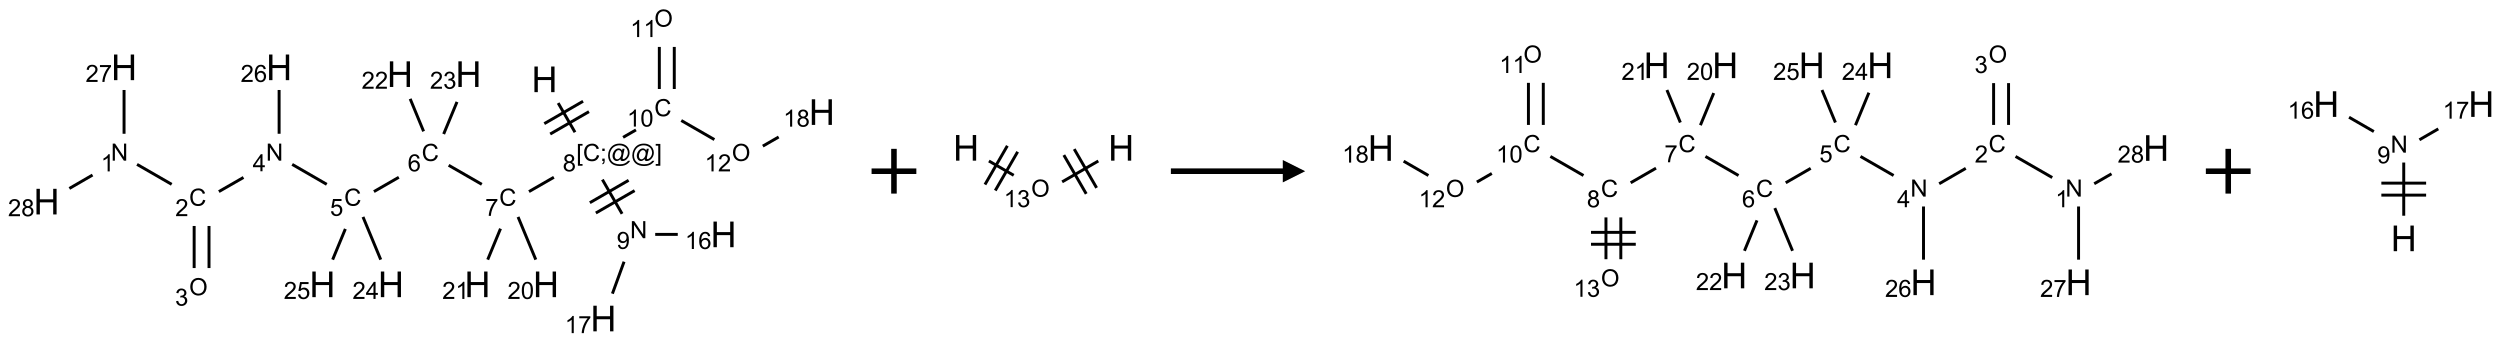 <?xml version="1.0" encoding="UTF-8"?>
<svg xmlns="http://www.w3.org/2000/svg" xmlns:xlink="http://www.w3.org/1999/xlink" width="1117" height="153" viewBox="0 0 1117 153">
<defs>
<g>
<g id="glyph-0-0">
<path d="M 2 0 L 2 -10 L 10 -10 L 10 0 Z M 2.25 -0.25 L 9.75 -0.25 L 9.75 -9.75 L 2.25 -9.75 Z M 2.25 -0.25 "/>
</g>
<g id="glyph-0-1">
<path d="M 1.281 0 L 1.281 -11.453 L 2.797 -11.453 L 2.797 -6.75 L 8.75 -6.75 L 8.75 -11.453 L 10.266 -11.453 L 10.266 0 L 8.75 0 L 8.75 -5.398 L 2.797 -5.398 L 2.797 0 Z M 1.281 0 "/>
</g>
<g id="glyph-1-0">
<path d="M 1.332 0 L 1.332 -6.668 L 6.668 -6.668 L 6.668 0 Z M 1.5 -0.168 L 6.5 -0.168 L 6.5 -6.5 L 1.5 -6.5 Z M 1.5 -0.168 "/>
</g>
<g id="glyph-1-1">
<path d="M 0.723 2.121 L 0.723 -7.637 L 2.793 -7.637 L 2.793 -6.859 L 1.66 -6.859 L 1.66 1.344 L 2.793 1.344 L 2.793 2.121 Z M 0.723 2.121 "/>
</g>
<g id="glyph-1-2">
<path d="M 6.27 -2.676 L 7.281 -2.422 C 7.07 -1.594 6.688 -0.961 6.137 -0.523 C 5.586 -0.086 4.914 0.129 4.121 0.129 C 3.297 0.129 2.629 -0.039 2.113 -0.371 C 1.598 -0.707 1.203 -1.191 0.934 -1.828 C 0.664 -2.465 0.531 -3.145 0.531 -3.875 C 0.531 -4.672 0.684 -5.363 0.988 -5.957 C 1.293 -6.547 1.723 -6.996 2.285 -7.305 C 2.844 -7.613 3.461 -7.766 4.137 -7.766 C 4.898 -7.766 5.543 -7.57 6.062 -7.184 C 6.582 -6.793 6.945 -6.246 7.152 -5.543 L 6.156 -5.309 C 5.98 -5.863 5.723 -6.266 5.387 -6.52 C 5.051 -6.773 4.625 -6.902 4.113 -6.902 C 3.527 -6.902 3.039 -6.762 2.645 -6.48 C 2.25 -6.199 1.973 -5.82 1.812 -5.348 C 1.652 -4.871 1.574 -4.383 1.574 -3.879 C 1.574 -3.23 1.668 -2.664 1.855 -2.18 C 2.047 -1.695 2.34 -1.332 2.738 -1.094 C 3.137 -0.855 3.57 -0.734 4.035 -0.734 C 4.602 -0.734 5.082 -0.898 5.473 -1.223 C 5.867 -1.551 6.133 -2.035 6.27 -2.676 Z M 6.27 -2.676 "/>
</g>
<g id="glyph-1-3">
<path d="M 0.949 -4.465 L 0.949 -5.531 L 2.016 -5.531 L 2.016 -4.465 Z M 0.949 0 L 0.949 -1.066 L 2.016 -1.066 L 2.016 0 C 2.016 0.391 1.945 0.711 1.809 0.949 C 1.668 1.191 1.449 1.379 1.145 1.512 L 0.887 1.109 C 1.082 1.023 1.23 0.895 1.324 0.727 C 1.418 0.559 1.469 0.316 1.48 0 Z M 0.949 0 "/>
</g>
<g id="glyph-1-4">
<path d="M 6.047 -0.848 C 5.82 -0.59 5.57 -0.379 5.289 -0.223 C 5.008 -0.062 4.73 0.016 4.449 0.016 C 4.141 0.016 3.84 -0.074 3.547 -0.254 C 3.254 -0.434 3.02 -0.715 2.836 -1.09 C 2.652 -1.465 2.562 -1.875 2.562 -2.324 C 2.562 -2.875 2.703 -3.43 2.988 -3.98 C 3.27 -4.535 3.621 -4.953 4.043 -5.23 C 4.461 -5.508 4.871 -5.645 5.266 -5.645 C 5.566 -5.645 5.855 -5.566 6.129 -5.41 C 6.402 -5.25 6.641 -5.012 6.84 -4.688 L 7.016 -5.496 L 7.949 -5.496 L 7.199 -2 C 7.094 -1.516 7.043 -1.246 7.043 -1.191 C 7.043 -1.098 7.078 -1.02 7.148 -0.949 C 7.219 -0.883 7.305 -0.848 7.406 -0.848 C 7.59 -0.848 7.832 -0.953 8.129 -1.168 C 8.527 -1.445 8.84 -1.816 9.07 -2.285 C 9.301 -2.75 9.418 -3.234 9.418 -3.73 C 9.418 -4.309 9.27 -4.852 8.973 -5.355 C 8.676 -5.859 8.23 -6.262 7.645 -6.562 C 7.055 -6.863 6.406 -7.016 5.691 -7.016 C 4.879 -7.016 4.137 -6.824 3.465 -6.445 C 2.793 -6.066 2.273 -5.52 1.902 -4.809 C 1.535 -4.098 1.348 -3.34 1.348 -2.527 C 1.348 -1.676 1.535 -0.941 1.902 -0.328 C 2.273 0.285 2.809 0.742 3.508 1.035 C 4.207 1.328 4.984 1.473 5.832 1.473 C 6.742 1.473 7.504 1.32 8.121 1.016 C 8.734 0.711 9.195 0.34 9.5 -0.098 L 10.441 -0.098 C 10.266 0.266 9.961 0.637 9.531 1.016 C 9.102 1.395 8.59 1.695 7.996 1.914 C 7.402 2.133 6.688 2.246 5.848 2.246 C 5.078 2.246 4.367 2.145 3.715 1.949 C 3.066 1.75 2.512 1.453 2.051 1.055 C 1.594 0.656 1.25 0.199 1.016 -0.316 C 0.723 -0.973 0.578 -1.684 0.578 -2.441 C 0.578 -3.289 0.75 -4.098 1.098 -4.863 C 1.523 -5.805 2.125 -6.527 2.902 -7.027 C 3.684 -7.527 4.629 -7.777 5.738 -7.777 C 6.602 -7.777 7.375 -7.602 8.059 -7.246 C 8.746 -6.895 9.285 -6.371 9.684 -5.672 C 10.02 -5.07 10.188 -4.418 10.188 -3.715 C 10.188 -2.707 9.832 -1.812 9.125 -1.031 C 8.492 -0.328 7.801 0.02 7.051 0.02 C 6.812 0.02 6.617 -0.016 6.473 -0.09 C 6.324 -0.16 6.215 -0.266 6.145 -0.402 C 6.102 -0.488 6.066 -0.637 6.047 -0.848 Z M 3.527 -2.262 C 3.527 -1.785 3.641 -1.414 3.863 -1.152 C 4.09 -0.887 4.348 -0.754 4.641 -0.754 C 4.836 -0.754 5.039 -0.812 5.254 -0.93 C 5.469 -1.047 5.676 -1.219 5.871 -1.449 C 6.066 -1.676 6.23 -1.969 6.355 -2.32 C 6.48 -2.672 6.543 -3.027 6.543 -3.379 C 6.543 -3.852 6.426 -4.219 6.191 -4.48 C 5.957 -4.738 5.672 -4.871 5.332 -4.871 C 5.109 -4.871 4.902 -4.812 4.707 -4.699 C 4.512 -4.586 4.32 -4.406 4.137 -4.156 C 3.953 -3.906 3.805 -3.602 3.691 -3.246 C 3.582 -2.887 3.527 -2.559 3.527 -2.262 Z M 3.527 -2.262 "/>
</g>
<g id="glyph-1-5">
<path d="M 2.27 2.121 L 0.203 2.121 L 0.203 1.344 L 1.332 1.344 L 1.332 -6.859 L 0.203 -6.859 L 0.203 -7.637 L 2.27 -7.637 Z M 2.27 2.121 "/>
</g>
<g id="glyph-1-6">
<path d="M 1.887 -4.141 C 1.496 -4.281 1.207 -4.484 1.02 -4.75 C 0.832 -5.016 0.738 -5.328 0.738 -5.699 C 0.738 -6.254 0.938 -6.719 1.34 -7.098 C 1.738 -7.477 2.27 -7.668 2.934 -7.668 C 3.598 -7.668 4.137 -7.473 4.543 -7.086 C 4.949 -6.699 5.152 -6.227 5.152 -5.672 C 5.152 -5.316 5.059 -5.008 4.871 -4.746 C 4.688 -4.484 4.406 -4.281 4.027 -4.141 C 4.496 -3.988 4.852 -3.742 5.098 -3.402 C 5.34 -3.062 5.465 -2.656 5.465 -2.184 C 5.465 -1.531 5.234 -0.98 4.77 -0.535 C 4.309 -0.09 3.703 0.129 2.949 0.129 C 2.195 0.129 1.586 -0.094 1.125 -0.539 C 0.664 -0.984 0.434 -1.543 0.434 -2.207 C 0.434 -2.703 0.559 -3.121 0.809 -3.457 C 1.062 -3.793 1.422 -4.02 1.887 -4.141 Z M 1.699 -5.73 C 1.699 -5.367 1.812 -5.074 2.047 -4.844 C 2.281 -4.613 2.582 -4.5 2.953 -4.5 C 3.312 -4.5 3.609 -4.613 3.84 -4.84 C 4.07 -5.066 4.188 -5.348 4.188 -5.676 C 4.188 -6.02 4.07 -6.309 3.832 -6.543 C 3.594 -6.777 3.297 -6.895 2.941 -6.895 C 2.586 -6.895 2.289 -6.781 2.051 -6.551 C 1.816 -6.324 1.699 -6.047 1.699 -5.73 Z M 1.395 -2.203 C 1.395 -1.938 1.461 -1.676 1.586 -1.426 C 1.711 -1.176 1.902 -0.984 2.152 -0.848 C 2.402 -0.711 2.672 -0.641 2.957 -0.641 C 3.406 -0.641 3.777 -0.785 4.066 -1.074 C 4.359 -1.363 4.504 -1.727 4.504 -2.172 C 4.504 -2.625 4.355 -2.996 4.055 -3.293 C 3.754 -3.586 3.379 -3.734 2.926 -3.734 C 2.484 -3.734 2.121 -3.59 1.832 -3.297 C 1.543 -3.004 1.395 -2.641 1.395 -2.203 Z M 1.395 -2.203 "/>
</g>
<g id="glyph-1-7">
<path d="M 0.504 -6.637 L 0.504 -7.535 L 5.449 -7.535 L 5.449 -6.809 C 4.961 -6.289 4.48 -5.602 4.004 -4.746 C 3.527 -3.887 3.156 -3.004 2.895 -2.098 C 2.707 -1.461 2.59 -0.762 2.535 0 L 1.574 0 C 1.582 -0.602 1.703 -1.328 1.926 -2.176 C 2.152 -3.027 2.477 -3.848 2.898 -4.637 C 3.32 -5.426 3.77 -6.094 4.246 -6.637 Z M 0.504 -6.637 "/>
</g>
<g id="glyph-1-8">
<path d="M 5.309 -5.766 L 4.375 -5.691 C 4.293 -6.059 4.172 -6.328 4.02 -6.496 C 3.766 -6.762 3.453 -6.895 3.082 -6.895 C 2.785 -6.895 2.523 -6.812 2.297 -6.645 C 2 -6.43 1.77 -6.117 1.598 -5.703 C 1.43 -5.289 1.34 -4.703 1.332 -3.938 C 1.559 -4.281 1.836 -4.535 2.16 -4.703 C 2.488 -4.871 2.828 -4.953 3.188 -4.953 C 3.812 -4.953 4.344 -4.723 4.785 -4.262 C 5.223 -3.801 5.441 -3.207 5.441 -2.48 C 5.441 -2 5.34 -1.555 5.133 -1.145 C 4.926 -0.73 4.641 -0.418 4.281 -0.199 C 3.922 0.02 3.512 0.129 3.051 0.129 C 2.27 0.129 1.633 -0.156 1.141 -0.73 C 0.648 -1.305 0.402 -2.254 0.402 -3.574 C 0.402 -5.051 0.672 -6.121 1.219 -6.793 C 1.695 -7.375 2.336 -7.668 3.141 -7.668 C 3.742 -7.668 4.234 -7.5 4.617 -7.16 C 5 -6.824 5.23 -6.359 5.309 -5.766 Z M 1.48 -2.473 C 1.48 -2.152 1.547 -1.844 1.684 -1.547 C 1.82 -1.25 2.016 -1.027 2.262 -0.871 C 2.508 -0.719 2.766 -0.641 3.035 -0.641 C 3.434 -0.641 3.773 -0.801 4.059 -1.121 C 4.344 -1.441 4.484 -1.875 4.484 -2.422 C 4.484 -2.949 4.344 -3.367 4.062 -3.668 C 3.781 -3.973 3.426 -4.125 3 -4.125 C 2.578 -4.125 2.219 -3.973 1.922 -3.668 C 1.625 -3.363 1.48 -2.969 1.48 -2.473 Z M 1.48 -2.473 "/>
</g>
<g id="glyph-1-9">
<path d="M 0.441 -2 L 1.426 -2.082 C 1.5 -1.605 1.668 -1.242 1.934 -1.004 C 2.199 -0.762 2.52 -0.641 2.895 -0.641 C 3.348 -0.641 3.73 -0.812 4.043 -1.152 C 4.355 -1.492 4.512 -1.941 4.512 -2.504 C 4.512 -3.039 4.359 -3.461 4.059 -3.77 C 3.758 -4.078 3.367 -4.234 2.879 -4.234 C 2.578 -4.234 2.305 -4.164 2.062 -4.027 C 1.82 -3.891 1.629 -3.715 1.488 -3.496 L 0.609 -3.609 L 1.348 -7.531 L 5.145 -7.531 L 5.145 -6.637 L 2.098 -6.637 L 1.688 -4.582 C 2.145 -4.902 2.625 -5.062 3.129 -5.062 C 3.797 -5.062 4.359 -4.832 4.816 -4.371 C 5.277 -3.91 5.504 -3.312 5.504 -2.59 C 5.504 -1.898 5.305 -1.301 4.902 -0.797 C 4.41 -0.18 3.742 0.129 2.895 0.129 C 2.199 0.129 1.633 -0.062 1.195 -0.453 C 0.758 -0.844 0.504 -1.359 0.441 -2 Z M 0.441 -2 "/>
</g>
<g id="glyph-1-10">
<path d="M 0.812 0 L 0.812 -7.637 L 1.848 -7.637 L 5.859 -1.641 L 5.859 -7.637 L 6.828 -7.637 L 6.828 0 L 5.793 0 L 1.781 -6 L 1.781 0 Z M 0.812 0 "/>
</g>
<g id="glyph-1-11">
<path d="M 3.449 0 L 3.449 -1.828 L 0.137 -1.828 L 0.137 -2.688 L 3.621 -7.637 L 4.387 -7.637 L 4.387 -2.688 L 5.418 -2.688 L 5.418 -1.828 L 4.387 -1.828 L 4.387 0 Z M 3.449 -2.688 L 3.449 -6.129 L 1.059 -2.688 Z M 3.449 -2.688 "/>
</g>
<g id="glyph-1-12">
<path d="M 5.371 -0.902 L 5.371 0 L 0.324 0 C 0.316 -0.227 0.352 -0.441 0.434 -0.652 C 0.562 -0.996 0.766 -1.332 1.051 -1.668 C 1.332 -2 1.742 -2.387 2.277 -2.824 C 3.105 -3.504 3.668 -4.043 3.957 -4.441 C 4.25 -4.84 4.395 -5.215 4.395 -5.566 C 4.395 -5.938 4.262 -6.254 3.996 -6.508 C 3.73 -6.762 3.387 -6.891 2.957 -6.891 C 2.508 -6.891 2.145 -6.754 1.875 -6.484 C 1.605 -6.215 1.469 -5.84 1.465 -5.359 L 0.5 -5.457 C 0.566 -6.176 0.812 -6.727 1.246 -7.102 C 1.676 -7.477 2.254 -7.668 2.98 -7.668 C 3.711 -7.668 4.293 -7.465 4.719 -7.059 C 5.145 -6.652 5.359 -6.148 5.359 -5.547 C 5.359 -5.242 5.297 -4.941 5.172 -4.645 C 5.047 -4.352 4.84 -4.039 4.551 -3.715 C 4.262 -3.387 3.777 -2.938 3.105 -2.371 C 2.543 -1.898 2.18 -1.578 2.02 -1.41 C 1.859 -1.242 1.73 -1.07 1.625 -0.902 Z M 5.371 -0.902 "/>
</g>
<g id="glyph-1-13">
<path d="M 3.973 0 L 3.035 0 L 3.035 -5.973 C 2.809 -5.758 2.516 -5.543 2.148 -5.328 C 1.781 -5.113 1.453 -4.953 1.16 -4.844 L 1.16 -5.75 C 1.684 -5.996 2.145 -6.297 2.535 -6.645 C 2.93 -6.996 3.207 -7.336 3.371 -7.668 L 3.973 -7.668 Z M 3.973 0 "/>
</g>
<g id="glyph-1-14">
<path d="M 0.516 -3.719 C 0.516 -4.984 0.855 -5.977 1.535 -6.695 C 2.215 -7.414 3.094 -7.77 4.172 -7.77 C 4.875 -7.77 5.512 -7.602 6.078 -7.266 C 6.645 -6.93 7.074 -6.461 7.371 -5.855 C 7.668 -5.254 7.816 -4.57 7.816 -3.809 C 7.816 -3.035 7.66 -2.34 7.348 -1.73 C 7.035 -1.117 6.594 -0.656 6.02 -0.34 C 5.449 -0.027 4.828 0.129 4.168 0.129 C 3.449 0.129 2.805 -0.043 2.238 -0.391 C 1.672 -0.738 1.246 -1.211 0.953 -1.812 C 0.66 -2.414 0.516 -3.047 0.516 -3.719 Z M 1.559 -3.703 C 1.559 -2.781 1.805 -2.059 2.301 -1.527 C 2.793 -1 3.414 -0.734 4.16 -0.734 C 4.922 -0.734 5.547 -1 6.039 -1.535 C 6.531 -2.07 6.777 -2.828 6.777 -3.812 C 6.777 -4.434 6.672 -4.977 6.461 -5.441 C 6.25 -5.902 5.945 -6.262 5.539 -6.52 C 5.133 -6.773 4.68 -6.902 4.176 -6.902 C 3.461 -6.902 2.848 -6.656 2.332 -6.164 C 1.816 -5.672 1.559 -4.852 1.559 -3.703 Z M 1.559 -3.703 "/>
</g>
<g id="glyph-1-15">
<path d="M 0.449 -2.016 L 1.387 -2.141 C 1.492 -1.609 1.676 -1.227 1.934 -0.992 C 2.191 -0.758 2.508 -0.641 2.879 -0.641 C 3.32 -0.641 3.695 -0.793 3.996 -1.098 C 4.301 -1.402 4.453 -1.781 4.453 -2.234 C 4.453 -2.664 4.312 -3.02 4.031 -3.301 C 3.75 -3.578 3.391 -3.719 2.957 -3.719 C 2.781 -3.719 2.562 -3.684 2.297 -3.613 L 2.402 -4.438 C 2.465 -4.43 2.516 -4.426 2.551 -4.426 C 2.949 -4.426 3.312 -4.531 3.629 -4.738 C 3.949 -4.949 4.109 -5.27 4.109 -5.703 C 4.109 -6.047 3.992 -6.332 3.762 -6.559 C 3.527 -6.785 3.227 -6.895 2.859 -6.895 C 2.496 -6.895 2.191 -6.781 1.949 -6.551 C 1.707 -6.324 1.547 -5.98 1.48 -5.52 L 0.543 -5.688 C 0.656 -6.316 0.918 -6.805 1.324 -7.148 C 1.73 -7.492 2.234 -7.668 2.84 -7.668 C 3.254 -7.668 3.641 -7.578 3.988 -7.398 C 4.34 -7.219 4.609 -6.977 4.793 -6.668 C 4.98 -6.359 5.074 -6.031 5.074 -5.684 C 5.074 -5.352 4.984 -5.051 4.809 -4.781 C 4.629 -4.512 4.367 -4.297 4.02 -4.137 C 4.473 -4.031 4.824 -3.816 5.074 -3.488 C 5.324 -3.16 5.449 -2.75 5.449 -2.254 C 5.449 -1.59 5.203 -1.023 4.719 -0.559 C 4.234 -0.098 3.617 0.137 2.875 0.137 C 2.203 0.137 1.648 -0.062 1.207 -0.465 C 0.762 -0.863 0.512 -1.379 0.449 -2.016 Z M 0.449 -2.016 "/>
</g>
<g id="glyph-1-16">
<path d="M 0.441 -3.766 C 0.441 -4.668 0.535 -5.395 0.723 -5.945 C 0.906 -6.496 1.184 -6.922 1.551 -7.219 C 1.918 -7.516 2.375 -7.668 2.934 -7.668 C 3.344 -7.668 3.703 -7.586 4.012 -7.418 C 4.32 -7.254 4.574 -7.016 4.777 -6.707 C 4.977 -6.395 5.137 -6.016 5.25 -5.57 C 5.363 -5.125 5.422 -4.523 5.422 -3.766 C 5.422 -2.871 5.328 -2.148 5.145 -1.598 C 4.961 -1.047 4.688 -0.621 4.32 -0.32 C 3.953 -0.02 3.492 0.129 2.934 0.129 C 2.195 0.129 1.617 -0.133 1.199 -0.66 C 0.695 -1.297 0.441 -2.332 0.441 -3.766 Z M 1.406 -3.766 C 1.406 -2.512 1.555 -1.68 1.848 -1.262 C 2.141 -0.848 2.5 -0.641 2.934 -0.641 C 3.363 -0.641 3.727 -0.848 4.02 -1.266 C 4.312 -1.684 4.457 -2.516 4.457 -3.766 C 4.457 -5.023 4.312 -5.859 4.02 -6.27 C 3.727 -6.684 3.359 -6.891 2.922 -6.891 C 2.492 -6.891 2.148 -6.707 1.891 -6.344 C 1.566 -5.879 1.406 -5.02 1.406 -3.766 Z M 1.406 -3.766 "/>
</g>
<g id="glyph-1-17">
<path d="M 0.582 -1.766 L 1.484 -1.848 C 1.562 -1.426 1.707 -1.117 1.922 -0.926 C 2.137 -0.734 2.414 -0.641 2.75 -0.641 C 3.039 -0.641 3.289 -0.707 3.508 -0.84 C 3.727 -0.973 3.902 -1.148 4.043 -1.367 C 4.18 -1.586 4.297 -1.887 4.391 -2.262 C 4.484 -2.637 4.531 -3.016 4.531 -3.406 C 4.531 -3.449 4.531 -3.512 4.527 -3.594 C 4.34 -3.297 4.082 -3.055 3.758 -2.867 C 3.434 -2.68 3.082 -2.59 2.703 -2.59 C 2.07 -2.59 1.535 -2.816 1.098 -3.277 C 0.66 -3.734 0.441 -4.34 0.441 -5.09 C 0.441 -5.863 0.672 -6.484 1.129 -6.957 C 1.586 -7.43 2.156 -7.668 2.844 -7.668 C 3.34 -7.668 3.793 -7.531 4.207 -7.266 C 4.617 -7 4.93 -6.617 5.145 -6.121 C 5.355 -5.629 5.465 -4.91 5.465 -3.973 C 5.465 -2.996 5.359 -2.223 5.145 -1.645 C 4.934 -1.066 4.617 -0.625 4.199 -0.324 C 3.781 -0.02 3.293 0.129 2.73 0.129 C 2.133 0.129 1.645 -0.035 1.266 -0.367 C 0.887 -0.699 0.66 -1.164 0.582 -1.766 Z M 4.422 -5.137 C 4.422 -5.676 4.277 -6.102 3.992 -6.418 C 3.707 -6.734 3.359 -6.891 2.957 -6.891 C 2.543 -6.891 2.18 -6.719 1.871 -6.379 C 1.562 -6.039 1.406 -5.598 1.406 -5.059 C 1.406 -4.57 1.555 -4.176 1.848 -3.871 C 2.141 -3.566 2.5 -3.418 2.934 -3.418 C 3.367 -3.418 3.723 -3.57 4.004 -3.871 C 4.281 -4.176 4.422 -4.598 4.422 -5.137 Z M 4.422 -5.137 "/>
</g>
</g>
</defs>
<path fill="none" stroke-width="0.033" stroke-linecap="butt" stroke-linejoin="miter" stroke="rgb(0%, 0%, 0%)" stroke-opacity="1" stroke-miterlimit="10" d="M 5.715 0.899 L 5.903 1.225 " transform="matrix(40, 0, 0, 40, 20.787, 10.086)"/>
<path fill="none" stroke-width="0.033" stroke-linecap="butt" stroke-linejoin="miter" stroke="rgb(0%, 0%, 0%)" stroke-opacity="1" stroke-miterlimit="10" d="M 5.626 1.245 L 6.059 0.995 " transform="matrix(40, 0, 0, 40, 20.787, 10.086)"/>
<path fill="none" stroke-width="0.033" stroke-linecap="butt" stroke-linejoin="miter" stroke="rgb(0%, 0%, 0%)" stroke-opacity="1" stroke-miterlimit="10" d="M 5.56 1.129 L 5.993 0.879 " transform="matrix(40, 0, 0, 40, 20.787, 10.086)"/>
<path fill="none" stroke-width="0.033" stroke-linecap="butt" stroke-linejoin="miter" stroke="rgb(0%, 0%, 0%)" stroke-opacity="1" stroke-miterlimit="10" d="M 5.667 1.728 L 5.389 1.888 " transform="matrix(40, 0, 0, 40, 20.787, 10.086)"/>
<path fill="none" stroke-width="0.033" stroke-linecap="butt" stroke-linejoin="miter" stroke="rgb(0%, 0%, 0%)" stroke-opacity="1" stroke-miterlimit="10" d="M 4.862 1.807 L 4.492 1.594 " transform="matrix(40, 0, 0, 40, 20.787, 10.086)"/>
<path fill="none" stroke-width="0.033" stroke-linecap="butt" stroke-linejoin="miter" stroke="rgb(0%, 0%, 0%)" stroke-opacity="1" stroke-miterlimit="10" d="M 3.935 1.728 L 3.657 1.888 " transform="matrix(40, 0, 0, 40, 20.787, 10.086)"/>
<path fill="none" stroke-width="0.033" stroke-linecap="butt" stroke-linejoin="miter" stroke="rgb(0%, 0%, 0%)" stroke-opacity="1" stroke-miterlimit="10" d="M 3.13 1.807 L 2.744 1.584 " transform="matrix(40, 0, 0, 40, 20.787, 10.086)"/>
<path fill="none" stroke-width="0.033" stroke-linecap="butt" stroke-linejoin="miter" stroke="rgb(0%, 0%, 0%)" stroke-opacity="1" stroke-miterlimit="10" d="M 2.2 1.73 L 1.925 1.888 " transform="matrix(40, 0, 0, 40, 20.787, 10.086)"/>
<path fill="none" stroke-width="0.033" stroke-linecap="butt" stroke-linejoin="miter" stroke="rgb(0%, 0%, 0%)" stroke-opacity="1" stroke-miterlimit="10" d="M 1.398 1.807 L 1.011 1.584 " transform="matrix(40, 0, 0, 40, 20.787, 10.086)"/>
<path fill="none" stroke-width="0.033" stroke-linecap="butt" stroke-linejoin="miter" stroke="rgb(0%, 0%, 0%)" stroke-opacity="1" stroke-miterlimit="10" d="M 0.866 1.242 L 0.866 0.753 " transform="matrix(40, 0, 0, 40, 20.787, 10.086)"/>
<path fill="none" stroke-width="0.033" stroke-linecap="butt" stroke-linejoin="miter" stroke="rgb(0%, 0%, 0%)" stroke-opacity="1" stroke-miterlimit="10" d="M 0.514 1.703 L 0.255 1.853 " transform="matrix(40, 0, 0, 40, 20.787, 10.086)"/>
<path fill="none" stroke-width="0.033" stroke-linecap="butt" stroke-linejoin="miter" stroke="rgb(0%, 0%, 0%)" stroke-opacity="1" stroke-miterlimit="10" d="M 1.649 2.272 L 1.649 2.742 " transform="matrix(40, 0, 0, 40, 20.787, 10.086)"/>
<path fill="none" stroke-width="0.033" stroke-linecap="butt" stroke-linejoin="miter" stroke="rgb(0%, 0%, 0%)" stroke-opacity="1" stroke-miterlimit="10" d="M 1.815 2.272 L 1.815 2.742 " transform="matrix(40, 0, 0, 40, 20.787, 10.086)"/>
<path fill="none" stroke-width="0.033" stroke-linecap="butt" stroke-linejoin="miter" stroke="rgb(0%, 0%, 0%)" stroke-opacity="1" stroke-miterlimit="10" d="M 2.598 1.242 L 2.598 0.753 " transform="matrix(40, 0, 0, 40, 20.787, 10.086)"/>
<path fill="none" stroke-width="0.033" stroke-linecap="butt" stroke-linejoin="miter" stroke="rgb(0%, 0%, 0%)" stroke-opacity="1" stroke-miterlimit="10" d="M 3.535 2.171 L 3.733 2.648 " transform="matrix(40, 0, 0, 40, 20.787, 10.086)"/>
<path fill="none" stroke-width="0.033" stroke-linecap="butt" stroke-linejoin="miter" stroke="rgb(0%, 0%, 0%)" stroke-opacity="1" stroke-miterlimit="10" d="M 3.338 2.305 L 3.196 2.648 " transform="matrix(40, 0, 0, 40, 20.787, 10.086)"/>
<path fill="none" stroke-width="0.033" stroke-linecap="butt" stroke-linejoin="miter" stroke="rgb(0%, 0%, 0%)" stroke-opacity="1" stroke-miterlimit="10" d="M 4.212 1.215 L 4.062 0.852 " transform="matrix(40, 0, 0, 40, 20.787, 10.086)"/>
<path fill="none" stroke-width="0.033" stroke-linecap="butt" stroke-linejoin="miter" stroke="rgb(0%, 0%, 0%)" stroke-opacity="1" stroke-miterlimit="10" d="M 4.436 1.245 L 4.585 0.886 " transform="matrix(40, 0, 0, 40, 20.787, 10.086)"/>
<path fill="none" stroke-width="0.033" stroke-linecap="butt" stroke-linejoin="miter" stroke="rgb(0%, 0%, 0%)" stroke-opacity="1" stroke-miterlimit="10" d="M 5.267 2.171 L 5.465 2.648 " transform="matrix(40, 0, 0, 40, 20.787, 10.086)"/>
<path fill="none" stroke-width="0.033" stroke-linecap="butt" stroke-linejoin="miter" stroke="rgb(0%, 0%, 0%)" stroke-opacity="1" stroke-miterlimit="10" d="M 5.071 2.302 L 4.928 2.648 " transform="matrix(40, 0, 0, 40, 20.787, 10.086)"/>
<path fill="none" stroke-width="0.033" stroke-linecap="butt" stroke-linejoin="miter" stroke="rgb(0%, 0%, 0%)" stroke-opacity="1" stroke-miterlimit="10" d="M 6.209 1.754 L 6.429 2.136 " transform="matrix(40, 0, 0, 40, 20.787, 10.086)"/>
<path fill="none" stroke-width="0.033" stroke-linecap="butt" stroke-linejoin="miter" stroke="rgb(0%, 0%, 0%)" stroke-opacity="1" stroke-miterlimit="10" d="M 6.136 2.127 L 6.569 1.877 " transform="matrix(40, 0, 0, 40, 20.787, 10.086)"/>
<path fill="none" stroke-width="0.033" stroke-linecap="butt" stroke-linejoin="miter" stroke="rgb(0%, 0%, 0%)" stroke-opacity="1" stroke-miterlimit="10" d="M 6.069 2.012 L 6.502 1.762 " transform="matrix(40, 0, 0, 40, 20.787, 10.086)"/>
<path fill="none" stroke-width="0.033" stroke-linecap="butt" stroke-linejoin="miter" stroke="rgb(0%, 0%, 0%)" stroke-opacity="1" stroke-miterlimit="10" d="M 6.799 2.366 L 7.051 2.366 " transform="matrix(40, 0, 0, 40, 20.787, 10.086)"/>
<path fill="none" stroke-width="0.033" stroke-linecap="butt" stroke-linejoin="miter" stroke="rgb(0%, 0%, 0%)" stroke-opacity="1" stroke-miterlimit="10" d="M 6.451 2.671 L 6.321 3.028 " transform="matrix(40, 0, 0, 40, 20.787, 10.086)"/>
<path fill="none" stroke-width="0.033" stroke-linecap="butt" stroke-linejoin="miter" stroke="rgb(0%, 0%, 0%)" stroke-opacity="1" stroke-miterlimit="10" d="M 6.44 1.282 L 6.584 1.199 " transform="matrix(40, 0, 0, 40, 20.787, 10.086)"/>
<path fill="none" stroke-width="0.033" stroke-linecap="butt" stroke-linejoin="miter" stroke="rgb(0%, 0%, 0%)" stroke-opacity="1" stroke-miterlimit="10" d="M 7.012 0.742 L 7.012 0.272 " transform="matrix(40, 0, 0, 40, 20.787, 10.086)"/>
<path fill="none" stroke-width="0.033" stroke-linecap="butt" stroke-linejoin="miter" stroke="rgb(0%, 0%, 0%)" stroke-opacity="1" stroke-miterlimit="10" d="M 6.845 0.742 L 6.845 0.272 " transform="matrix(40, 0, 0, 40, 20.787, 10.086)"/>
<path fill="none" stroke-width="0.033" stroke-linecap="butt" stroke-linejoin="miter" stroke="rgb(0%, 0%, 0%)" stroke-opacity="1" stroke-miterlimit="10" d="M 7.09 1.094 L 7.46 1.307 " transform="matrix(40, 0, 0, 40, 20.787, 10.086)"/>
<path fill="none" stroke-width="0.033" stroke-linecap="butt" stroke-linejoin="miter" stroke="rgb(0%, 0%, 0%)" stroke-opacity="1" stroke-miterlimit="10" d="M 8.001 1.38 L 8.178 1.278 " transform="matrix(40, 0, 0, 40, 20.787, 10.086)"/>
<g fill="rgb(0%, 0%, 0%)" fill-opacity="1">
<use xlink:href="#glyph-0-1" x="237.5" y="41.172"/>
</g>
<g fill="rgb(0%, 0%, 0%)" fill-opacity="1">
<use xlink:href="#glyph-1-1" x="257.484" y="71.938"/>
<use xlink:href="#glyph-1-2" x="260.448" y="71.938"/>
<use xlink:href="#glyph-1-3" x="268.151" y="71.938"/>
<use xlink:href="#glyph-1-4" x="271.115" y="71.938"/>
<use xlink:href="#glyph-1-4" x="281.943" y="71.938"/>
<use xlink:href="#glyph-1-5" x="292.771" y="71.938"/>
</g>
<g fill="rgb(0%, 0%, 0%)" fill-opacity="1">
<use xlink:href="#glyph-1-6" x="251.414" y="76.566"/>
</g>
<g fill="rgb(0%, 0%, 0%)" fill-opacity="1">
<use xlink:href="#glyph-1-2" x="223.039" y="91.93"/>
</g>
<g fill="rgb(0%, 0%, 0%)" fill-opacity="1">
<use xlink:href="#glyph-1-7" x="216.789" y="96.438"/>
</g>
<g fill="rgb(0%, 0%, 0%)" fill-opacity="1">
<use xlink:href="#glyph-1-2" x="188.398" y="71.93"/>
</g>
<g fill="rgb(0%, 0%, 0%)" fill-opacity="1">
<use xlink:href="#glyph-1-8" x="182.152" y="76.566"/>
</g>
<g fill="rgb(0%, 0%, 0%)" fill-opacity="1">
<use xlink:href="#glyph-1-2" x="153.758" y="91.93"/>
</g>
<g fill="rgb(0%, 0%, 0%)" fill-opacity="1">
<use xlink:href="#glyph-1-9" x="147.449" y="96.434"/>
</g>
<g fill="rgb(0%, 0%, 0%)" fill-opacity="1">
<use xlink:href="#glyph-1-10" x="118.836" y="71.797"/>
</g>
<g fill="rgb(0%, 0%, 0%)" fill-opacity="1">
<use xlink:href="#glyph-1-11" x="112.898" y="76.535"/>
</g>
<g fill="rgb(0%, 0%, 0%)" fill-opacity="1">
<use xlink:href="#glyph-1-2" x="84.477" y="91.93"/>
</g>
<g fill="rgb(0%, 0%, 0%)" fill-opacity="1">
<use xlink:href="#glyph-1-12" x="78.305" y="96.566"/>
</g>
<g fill="rgb(0%, 0%, 0%)" fill-opacity="1">
<use xlink:href="#glyph-1-10" x="49.555" y="71.797"/>
</g>
<g fill="rgb(0%, 0%, 0%)" fill-opacity="1">
<use xlink:href="#glyph-1-13" x="45.059" y="76.566"/>
</g>
<g fill="rgb(0%, 0%, 0%)" fill-opacity="1">
<use xlink:href="#glyph-0-1" x="49.656" y="35.812"/>
</g>
<g fill="rgb(0%, 0%, 0%)" fill-opacity="1">
<use xlink:href="#glyph-1-12" x="38.223" y="36.605"/>
<use xlink:href="#glyph-1-7" x="44.155" y="36.605"/>
</g>
<g fill="rgb(0%, 0%, 0%)" fill-opacity="1">
<use xlink:href="#glyph-0-1" x="15.016" y="95.812"/>
</g>
<g fill="rgb(0%, 0%, 0%)" fill-opacity="1">
<use xlink:href="#glyph-1-12" x="3.566" y="96.605"/>
<use xlink:href="#glyph-1-6" x="9.499" y="96.605"/>
</g>
<g fill="rgb(0%, 0%, 0%)" fill-opacity="1">
<use xlink:href="#glyph-1-14" x="84.492" y="131.934"/>
</g>
<g fill="rgb(0%, 0%, 0%)" fill-opacity="1">
<use xlink:href="#glyph-1-15" x="78.227" y="136.566"/>
</g>
<g fill="rgb(0%, 0%, 0%)" fill-opacity="1">
<use xlink:href="#glyph-0-1" x="118.938" y="35.812"/>
</g>
<g fill="rgb(0%, 0%, 0%)" fill-opacity="1">
<use xlink:href="#glyph-1-12" x="107.512" y="36.605"/>
<use xlink:href="#glyph-1-8" x="113.444" y="36.605"/>
</g>
<g fill="rgb(0%, 0%, 0%)" fill-opacity="1">
<use xlink:href="#glyph-0-1" x="168.887" y="132.77"/>
</g>
<g fill="rgb(0%, 0%, 0%)" fill-opacity="1">
<use xlink:href="#glyph-1-12" x="157.484" y="133.562"/>
<use xlink:href="#glyph-1-11" x="163.417" y="133.562"/>
</g>
<g fill="rgb(0%, 0%, 0%)" fill-opacity="1">
<use xlink:href="#glyph-0-1" x="138.27" y="132.77"/>
</g>
<g fill="rgb(0%, 0%, 0%)" fill-opacity="1">
<use xlink:href="#glyph-1-12" x="126.781" y="133.562"/>
<use xlink:href="#glyph-1-9" x="132.714" y="133.562"/>
</g>
<g fill="rgb(0%, 0%, 0%)" fill-opacity="1">
<use xlink:href="#glyph-0-1" x="172.914" y="38.859"/>
</g>
<g fill="rgb(0%, 0%, 0%)" fill-opacity="1">
<use xlink:href="#glyph-1-12" x="161.559" y="39.652"/>
<use xlink:href="#glyph-1-12" x="167.491" y="39.652"/>
</g>
<g fill="rgb(0%, 0%, 0%)" fill-opacity="1">
<use xlink:href="#glyph-0-1" x="203.527" y="38.859"/>
</g>
<g fill="rgb(0%, 0%, 0%)" fill-opacity="1">
<use xlink:href="#glyph-1-12" x="192.094" y="39.652"/>
<use xlink:href="#glyph-1-15" x="198.026" y="39.652"/>
</g>
<g fill="rgb(0%, 0%, 0%)" fill-opacity="1">
<use xlink:href="#glyph-0-1" x="238.168" y="132.77"/>
</g>
<g fill="rgb(0%, 0%, 0%)" fill-opacity="1">
<use xlink:href="#glyph-1-12" x="226.762" y="133.562"/>
<use xlink:href="#glyph-1-16" x="232.694" y="133.562"/>
</g>
<g fill="rgb(0%, 0%, 0%)" fill-opacity="1">
<use xlink:href="#glyph-0-1" x="207.555" y="132.77"/>
</g>
<g fill="rgb(0%, 0%, 0%)" fill-opacity="1">
<use xlink:href="#glyph-1-12" x="197.594" y="133.562"/>
<use xlink:href="#glyph-1-13" x="203.526" y="133.562"/>
</g>
<g fill="rgb(0%, 0%, 0%)" fill-opacity="1">
<use xlink:href="#glyph-1-10" x="281.508" y="106.438"/>
</g>
<g fill="rgb(0%, 0%, 0%)" fill-opacity="1">
<use xlink:href="#glyph-1-17" x="275.523" y="111.207"/>
</g>
<g fill="rgb(0%, 0%, 0%)" fill-opacity="1">
<use xlink:href="#glyph-0-1" x="317.5" y="110.453"/>
</g>
<g fill="rgb(0%, 0%, 0%)" fill-opacity="1">
<use xlink:href="#glyph-1-13" x="306.07" y="111.246"/>
<use xlink:href="#glyph-1-8" x="312.003" y="111.246"/>
</g>
<g fill="rgb(0%, 0%, 0%)" fill-opacity="1">
<use xlink:href="#glyph-0-1" x="263.82" y="148.043"/>
</g>
<g fill="rgb(0%, 0%, 0%)" fill-opacity="1">
<use xlink:href="#glyph-1-13" x="252.387" y="148.836"/>
<use xlink:href="#glyph-1-7" x="258.319" y="148.836"/>
</g>
<g fill="rgb(0%, 0%, 0%)" fill-opacity="1">
<use xlink:href="#glyph-1-2" x="292.324" y="51.93"/>
</g>
<g fill="rgb(0%, 0%, 0%)" fill-opacity="1">
<use xlink:href="#glyph-1-13" x="280.164" y="56.566"/>
<use xlink:href="#glyph-1-16" x="286.096" y="56.566"/>
</g>
<g fill="rgb(0%, 0%, 0%)" fill-opacity="1">
<use xlink:href="#glyph-1-14" x="292.34" y="11.934"/>
</g>
<g fill="rgb(0%, 0%, 0%)" fill-opacity="1">
<use xlink:href="#glyph-1-13" x="281.613" y="16.566"/>
<use xlink:href="#glyph-1-13" x="287.546" y="16.566"/>
</g>
<g fill="rgb(0%, 0%, 0%)" fill-opacity="1">
<use xlink:href="#glyph-1-14" x="326.98" y="71.934"/>
</g>
<g fill="rgb(0%, 0%, 0%)" fill-opacity="1">
<use xlink:href="#glyph-1-13" x="314.855" y="76.566"/>
<use xlink:href="#glyph-1-12" x="320.788" y="76.566"/>
</g>
<g fill="rgb(0%, 0%, 0%)" fill-opacity="1">
<use xlink:href="#glyph-0-1" x="361.426" y="55.812"/>
</g>
<g fill="rgb(0%, 0%, 0%)" fill-opacity="1">
<use xlink:href="#glyph-1-13" x="349.973" y="56.605"/>
<use xlink:href="#glyph-1-6" x="355.905" y="56.605"/>
</g>
<path fill="none" stroke-width="0.062" stroke-linecap="butt" stroke-linejoin="miter" stroke="rgb(0%, 0%, 0%)" stroke-opacity="1" stroke-miterlimit="10" d="M -0 0 L 0.5 0 M 0.25 -0.25 L 0.25 0.25 " transform="matrix(40, 0, 0, 40, 389.42, 76.5)"/>
<path fill="none" stroke-width="0.033" stroke-linecap="butt" stroke-linejoin="miter" stroke="rgb(0%, 0%, 0%)" stroke-opacity="1" stroke-miterlimit="10" d="M 0.255 0.147 L 0.532 0.307 " transform="matrix(40, 0, 0, 40, 431.646, 66.055)"/>
<path fill="none" stroke-width="0.033" stroke-linecap="butt" stroke-linejoin="miter" stroke="rgb(0%, 0%, 0%)" stroke-opacity="1" stroke-miterlimit="10" d="M 0.326 0.477 L 0.576 0.044 " transform="matrix(40, 0, 0, 40, 431.646, 66.055)"/>
<path fill="none" stroke-width="0.033" stroke-linecap="butt" stroke-linejoin="miter" stroke="rgb(0%, 0%, 0%)" stroke-opacity="1" stroke-miterlimit="10" d="M 0.211 0.41 L 0.461 -0.023 " transform="matrix(40, 0, 0, 40, 431.646, 66.055)"/>
<path fill="none" stroke-width="0.033" stroke-linecap="butt" stroke-linejoin="miter" stroke="rgb(0%, 0%, 0%)" stroke-opacity="1" stroke-miterlimit="10" d="M 1.073 0.38 L 1.477 0.147 " transform="matrix(40, 0, 0, 40, 431.646, 66.055)"/>
<path fill="none" stroke-width="0.033" stroke-linecap="butt" stroke-linejoin="miter" stroke="rgb(0%, 0%, 0%)" stroke-opacity="1" stroke-miterlimit="10" d="M 1.458 0.447 L 1.208 0.014 " transform="matrix(40, 0, 0, 40, 431.646, 66.055)"/>
<path fill="none" stroke-width="0.033" stroke-linecap="butt" stroke-linejoin="miter" stroke="rgb(0%, 0%, 0%)" stroke-opacity="1" stroke-miterlimit="10" d="M 1.342 0.514 L 1.092 0.081 " transform="matrix(40, 0, 0, 40, 431.646, 66.055)"/>
<g fill="rgb(0%, 0%, 0%)" fill-opacity="1">
<use xlink:href="#glyph-0-1" x="425.875" y="71.781"/>
</g>
<g fill="rgb(0%, 0%, 0%)" fill-opacity="1">
<use xlink:href="#glyph-1-14" x="460.711" y="87.902"/>
</g>
<g fill="rgb(0%, 0%, 0%)" fill-opacity="1">
<use xlink:href="#glyph-1-13" x="448.512" y="92.535"/>
<use xlink:href="#glyph-1-15" x="454.444" y="92.535"/>
</g>
<g fill="rgb(0%, 0%, 0%)" fill-opacity="1">
<use xlink:href="#glyph-0-1" x="495.156" y="71.781"/>
</g>
<path fill-rule="nonzero" fill="rgb(0%, 0%, 0%)" fill-opacity="1" d="M 523.152 77.75 L 573.152 77.75 L 573.152 81.5 L 583.152 76.5 L 573.152 71.5 L 573.152 75.25 L 523.152 75.25 "/>
<path fill="none" stroke-width="0.033" stroke-linecap="butt" stroke-linejoin="miter" stroke="rgb(0%, 0%, 0%)" stroke-opacity="1" stroke-miterlimit="10" d="M 7.5 1.33 L 7.09 1.094 " transform="matrix(40, 0, 0, 40, 616.943, 26.137)"/>
<path fill="none" stroke-width="0.033" stroke-linecap="butt" stroke-linejoin="miter" stroke="rgb(0%, 0%, 0%)" stroke-opacity="1" stroke-miterlimit="10" d="M 7.012 0.742 L 7.012 0.275 " transform="matrix(40, 0, 0, 40, 616.943, 26.137)"/>
<path fill="none" stroke-width="0.033" stroke-linecap="butt" stroke-linejoin="miter" stroke="rgb(0%, 0%, 0%)" stroke-opacity="1" stroke-miterlimit="10" d="M 6.845 0.742 L 6.845 0.275 " transform="matrix(40, 0, 0, 40, 616.943, 26.137)"/>
<path fill="none" stroke-width="0.033" stroke-linecap="butt" stroke-linejoin="miter" stroke="rgb(0%, 0%, 0%)" stroke-opacity="1" stroke-miterlimit="10" d="M 6.534 1.227 L 6.237 1.399 " transform="matrix(40, 0, 0, 40, 616.943, 26.137)"/>
<path fill="none" stroke-width="0.033" stroke-linecap="butt" stroke-linejoin="miter" stroke="rgb(0%, 0%, 0%)" stroke-opacity="1" stroke-miterlimit="10" d="M 5.728 1.307 L 5.358 1.094 " transform="matrix(40, 0, 0, 40, 616.943, 26.137)"/>
<path fill="none" stroke-width="0.033" stroke-linecap="butt" stroke-linejoin="miter" stroke="rgb(0%, 0%, 0%)" stroke-opacity="1" stroke-miterlimit="10" d="M 4.802 1.227 L 4.523 1.388 " transform="matrix(40, 0, 0, 40, 616.943, 26.137)"/>
<path fill="none" stroke-width="0.033" stroke-linecap="butt" stroke-linejoin="miter" stroke="rgb(0%, 0%, 0%)" stroke-opacity="1" stroke-miterlimit="10" d="M 3.996 1.307 L 3.626 1.094 " transform="matrix(40, 0, 0, 40, 616.943, 26.137)"/>
<path fill="none" stroke-width="0.033" stroke-linecap="butt" stroke-linejoin="miter" stroke="rgb(0%, 0%, 0%)" stroke-opacity="1" stroke-miterlimit="10" d="M 3.074 1.225 L 2.791 1.388 " transform="matrix(40, 0, 0, 40, 616.943, 26.137)"/>
<path fill="none" stroke-width="0.033" stroke-linecap="butt" stroke-linejoin="miter" stroke="rgb(0%, 0%, 0%)" stroke-opacity="1" stroke-miterlimit="10" d="M 2.264 1.307 L 1.894 1.094 " transform="matrix(40, 0, 0, 40, 616.943, 26.137)"/>
<path fill="none" stroke-width="0.033" stroke-linecap="butt" stroke-linejoin="miter" stroke="rgb(0%, 0%, 0%)" stroke-opacity="1" stroke-miterlimit="10" d="M 1.815 0.742 L 1.815 0.272 " transform="matrix(40, 0, 0, 40, 616.943, 26.137)"/>
<path fill="none" stroke-width="0.033" stroke-linecap="butt" stroke-linejoin="miter" stroke="rgb(0%, 0%, 0%)" stroke-opacity="1" stroke-miterlimit="10" d="M 1.649 0.742 L 1.649 0.272 " transform="matrix(40, 0, 0, 40, 616.943, 26.137)"/>
<path fill="none" stroke-width="0.033" stroke-linecap="butt" stroke-linejoin="miter" stroke="rgb(0%, 0%, 0%)" stroke-opacity="1" stroke-miterlimit="10" d="M 1.24 1.284 L 1.073 1.38 " transform="matrix(40, 0, 0, 40, 616.943, 26.137)"/>
<path fill="none" stroke-width="0.033" stroke-linecap="butt" stroke-linejoin="miter" stroke="rgb(0%, 0%, 0%)" stroke-opacity="1" stroke-miterlimit="10" d="M 0.532 1.307 L 0.255 1.147 " transform="matrix(40, 0, 0, 40, 616.943, 26.137)"/>
<path fill="none" stroke-width="0.033" stroke-linecap="butt" stroke-linejoin="miter" stroke="rgb(0%, 0%, 0%)" stroke-opacity="1" stroke-miterlimit="10" d="M 2.515 1.775 L 2.515 2.242 " transform="matrix(40, 0, 0, 40, 616.943, 26.137)"/>
<path fill="none" stroke-width="0.033" stroke-linecap="butt" stroke-linejoin="miter" stroke="rgb(0%, 0%, 0%)" stroke-opacity="1" stroke-miterlimit="10" d="M 2.681 1.775 L 2.681 2.242 " transform="matrix(40, 0, 0, 40, 616.943, 26.137)"/>
<path fill="none" stroke-width="0.033" stroke-linecap="butt" stroke-linejoin="miter" stroke="rgb(0%, 0%, 0%)" stroke-opacity="1" stroke-miterlimit="10" d="M 2.348 2.075 L 2.848 2.075 " transform="matrix(40, 0, 0, 40, 616.943, 26.137)"/>
<path fill="none" stroke-width="0.033" stroke-linecap="butt" stroke-linejoin="miter" stroke="rgb(0%, 0%, 0%)" stroke-opacity="1" stroke-miterlimit="10" d="M 2.348 1.942 L 2.848 1.942 " transform="matrix(40, 0, 0, 40, 616.943, 26.137)"/>
<path fill="none" stroke-width="0.033" stroke-linecap="butt" stroke-linejoin="miter" stroke="rgb(0%, 0%, 0%)" stroke-opacity="1" stroke-miterlimit="10" d="M 3.57 0.745 L 3.719 0.386 " transform="matrix(40, 0, 0, 40, 616.943, 26.137)"/>
<path fill="none" stroke-width="0.033" stroke-linecap="butt" stroke-linejoin="miter" stroke="rgb(0%, 0%, 0%)" stroke-opacity="1" stroke-miterlimit="10" d="M 3.346 0.715 L 3.196 0.352 " transform="matrix(40, 0, 0, 40, 616.943, 26.137)"/>
<path fill="none" stroke-width="0.033" stroke-linecap="butt" stroke-linejoin="miter" stroke="rgb(0%, 0%, 0%)" stroke-opacity="1" stroke-miterlimit="10" d="M 4.202 1.808 L 4.062 2.148 " transform="matrix(40, 0, 0, 40, 616.943, 26.137)"/>
<path fill="none" stroke-width="0.033" stroke-linecap="butt" stroke-linejoin="miter" stroke="rgb(0%, 0%, 0%)" stroke-opacity="1" stroke-miterlimit="10" d="M 4.401 1.671 L 4.599 2.148 " transform="matrix(40, 0, 0, 40, 616.943, 26.137)"/>
<path fill="none" stroke-width="0.033" stroke-linecap="butt" stroke-linejoin="miter" stroke="rgb(0%, 0%, 0%)" stroke-opacity="1" stroke-miterlimit="10" d="M 5.302 0.745 L 5.452 0.382 " transform="matrix(40, 0, 0, 40, 616.943, 26.137)"/>
<path fill="none" stroke-width="0.033" stroke-linecap="butt" stroke-linejoin="miter" stroke="rgb(0%, 0%, 0%)" stroke-opacity="1" stroke-miterlimit="10" d="M 5.078 0.715 L 4.928 0.352 " transform="matrix(40, 0, 0, 40, 616.943, 26.137)"/>
<path fill="none" stroke-width="0.033" stroke-linecap="butt" stroke-linejoin="miter" stroke="rgb(0%, 0%, 0%)" stroke-opacity="1" stroke-miterlimit="10" d="M 6.062 1.653 L 6.062 2.247 " transform="matrix(40, 0, 0, 40, 616.943, 26.137)"/>
<path fill="none" stroke-width="0.033" stroke-linecap="butt" stroke-linejoin="miter" stroke="rgb(0%, 0%, 0%)" stroke-opacity="1" stroke-miterlimit="10" d="M 7.794 1.653 L 7.794 2.247 " transform="matrix(40, 0, 0, 40, 616.943, 26.137)"/>
<path fill="none" stroke-width="0.033" stroke-linecap="butt" stroke-linejoin="miter" stroke="rgb(0%, 0%, 0%)" stroke-opacity="1" stroke-miterlimit="10" d="M 7.969 1.399 L 8.162 1.288 " transform="matrix(40, 0, 0, 40, 616.943, 26.137)"/>
<g fill="rgb(0%, 0%, 0%)" fill-opacity="1">
<use xlink:href="#glyph-1-10" x="922.84" y="87.848"/>
</g>
<g fill="rgb(0%, 0%, 0%)" fill-opacity="1">
<use xlink:href="#glyph-1-13" x="918.34" y="92.617"/>
</g>
<g fill="rgb(0%, 0%, 0%)" fill-opacity="1">
<use xlink:href="#glyph-1-2" x="888.48" y="67.98"/>
</g>
<g fill="rgb(0%, 0%, 0%)" fill-opacity="1">
<use xlink:href="#glyph-1-12" x="882.309" y="72.617"/>
</g>
<g fill="rgb(0%, 0%, 0%)" fill-opacity="1">
<use xlink:href="#glyph-1-14" x="888.496" y="27.984"/>
</g>
<g fill="rgb(0%, 0%, 0%)" fill-opacity="1">
<use xlink:href="#glyph-1-15" x="882.227" y="32.617"/>
</g>
<g fill="rgb(0%, 0%, 0%)" fill-opacity="1">
<use xlink:href="#glyph-1-10" x="853.555" y="87.848"/>
</g>
<g fill="rgb(0%, 0%, 0%)" fill-opacity="1">
<use xlink:href="#glyph-1-11" x="847.617" y="92.586"/>
</g>
<g fill="rgb(0%, 0%, 0%)" fill-opacity="1">
<use xlink:href="#glyph-1-2" x="819.195" y="67.98"/>
</g>
<g fill="rgb(0%, 0%, 0%)" fill-opacity="1">
<use xlink:href="#glyph-1-9" x="812.887" y="72.484"/>
</g>
<g fill="rgb(0%, 0%, 0%)" fill-opacity="1">
<use xlink:href="#glyph-1-2" x="784.555" y="87.98"/>
</g>
<g fill="rgb(0%, 0%, 0%)" fill-opacity="1">
<use xlink:href="#glyph-1-8" x="778.309" y="92.617"/>
</g>
<g fill="rgb(0%, 0%, 0%)" fill-opacity="1">
<use xlink:href="#glyph-1-2" x="749.914" y="67.98"/>
</g>
<g fill="rgb(0%, 0%, 0%)" fill-opacity="1">
<use xlink:href="#glyph-1-7" x="743.66" y="72.488"/>
</g>
<g fill="rgb(0%, 0%, 0%)" fill-opacity="1">
<use xlink:href="#glyph-1-2" x="715.273" y="87.98"/>
</g>
<g fill="rgb(0%, 0%, 0%)" fill-opacity="1">
<use xlink:href="#glyph-1-6" x="709.008" y="92.617"/>
</g>
<g fill="rgb(0%, 0%, 0%)" fill-opacity="1">
<use xlink:href="#glyph-1-2" x="680.633" y="67.98"/>
</g>
<g fill="rgb(0%, 0%, 0%)" fill-opacity="1">
<use xlink:href="#glyph-1-13" x="668.473" y="72.617"/>
<use xlink:href="#glyph-1-16" x="674.405" y="72.617"/>
</g>
<g fill="rgb(0%, 0%, 0%)" fill-opacity="1">
<use xlink:href="#glyph-1-14" x="680.648" y="27.984"/>
</g>
<g fill="rgb(0%, 0%, 0%)" fill-opacity="1">
<use xlink:href="#glyph-1-13" x="669.922" y="32.617"/>
<use xlink:href="#glyph-1-13" x="675.854" y="32.617"/>
</g>
<g fill="rgb(0%, 0%, 0%)" fill-opacity="1">
<use xlink:href="#glyph-1-14" x="646.008" y="87.984"/>
</g>
<g fill="rgb(0%, 0%, 0%)" fill-opacity="1">
<use xlink:href="#glyph-1-13" x="633.887" y="92.617"/>
<use xlink:href="#glyph-1-12" x="639.819" y="92.617"/>
</g>
<g fill="rgb(0%, 0%, 0%)" fill-opacity="1">
<use xlink:href="#glyph-0-1" x="611.172" y="71.863"/>
</g>
<g fill="rgb(0%, 0%, 0%)" fill-opacity="1">
<use xlink:href="#glyph-1-13" x="599.719" y="72.656"/>
<use xlink:href="#glyph-1-6" x="605.651" y="72.656"/>
</g>
<g fill="rgb(0%, 0%, 0%)" fill-opacity="1">
<use xlink:href="#glyph-1-14" x="715.289" y="127.984"/>
</g>
<g fill="rgb(0%, 0%, 0%)" fill-opacity="1">
<use xlink:href="#glyph-1-13" x="703.09" y="132.617"/>
<use xlink:href="#glyph-1-15" x="709.022" y="132.617"/>
</g>
<g fill="rgb(0%, 0%, 0%)" fill-opacity="1">
<use xlink:href="#glyph-0-1" x="765.043" y="34.91"/>
</g>
<g fill="rgb(0%, 0%, 0%)" fill-opacity="1">
<use xlink:href="#glyph-1-12" x="753.637" y="35.703"/>
<use xlink:href="#glyph-1-16" x="759.569" y="35.703"/>
</g>
<g fill="rgb(0%, 0%, 0%)" fill-opacity="1">
<use xlink:href="#glyph-0-1" x="734.426" y="34.91"/>
</g>
<g fill="rgb(0%, 0%, 0%)" fill-opacity="1">
<use xlink:href="#glyph-1-12" x="724.469" y="35.703"/>
<use xlink:href="#glyph-1-13" x="730.401" y="35.703"/>
</g>
<g fill="rgb(0%, 0%, 0%)" fill-opacity="1">
<use xlink:href="#glyph-0-1" x="769.07" y="128.82"/>
</g>
<g fill="rgb(0%, 0%, 0%)" fill-opacity="1">
<use xlink:href="#glyph-1-12" x="757.715" y="129.613"/>
<use xlink:href="#glyph-1-12" x="763.647" y="129.613"/>
</g>
<g fill="rgb(0%, 0%, 0%)" fill-opacity="1">
<use xlink:href="#glyph-0-1" x="799.684" y="128.82"/>
</g>
<g fill="rgb(0%, 0%, 0%)" fill-opacity="1">
<use xlink:href="#glyph-1-12" x="788.25" y="129.613"/>
<use xlink:href="#glyph-1-15" x="794.182" y="129.613"/>
</g>
<g fill="rgb(0%, 0%, 0%)" fill-opacity="1">
<use xlink:href="#glyph-0-1" x="834.324" y="34.91"/>
</g>
<g fill="rgb(0%, 0%, 0%)" fill-opacity="1">
<use xlink:href="#glyph-1-12" x="822.922" y="35.703"/>
<use xlink:href="#glyph-1-11" x="828.854" y="35.703"/>
</g>
<g fill="rgb(0%, 0%, 0%)" fill-opacity="1">
<use xlink:href="#glyph-0-1" x="803.711" y="34.91"/>
</g>
<g fill="rgb(0%, 0%, 0%)" fill-opacity="1">
<use xlink:href="#glyph-1-12" x="792.219" y="35.703"/>
<use xlink:href="#glyph-1-9" x="798.151" y="35.703"/>
</g>
<g fill="rgb(0%, 0%, 0%)" fill-opacity="1">
<use xlink:href="#glyph-0-1" x="853.656" y="131.863"/>
</g>
<g fill="rgb(0%, 0%, 0%)" fill-opacity="1">
<use xlink:href="#glyph-1-12" x="842.23" y="132.656"/>
<use xlink:href="#glyph-1-8" x="848.163" y="132.656"/>
</g>
<g fill="rgb(0%, 0%, 0%)" fill-opacity="1">
<use xlink:href="#glyph-0-1" x="922.941" y="131.863"/>
</g>
<g fill="rgb(0%, 0%, 0%)" fill-opacity="1">
<use xlink:href="#glyph-1-12" x="911.508" y="132.656"/>
<use xlink:href="#glyph-1-7" x="917.44" y="132.656"/>
</g>
<g fill="rgb(0%, 0%, 0%)" fill-opacity="1">
<use xlink:href="#glyph-0-1" x="957.582" y="71.863"/>
</g>
<g fill="rgb(0%, 0%, 0%)" fill-opacity="1">
<use xlink:href="#glyph-1-12" x="946.133" y="72.656"/>
<use xlink:href="#glyph-1-6" x="952.065" y="72.656"/>
</g>
<path fill="none" stroke-width="0.062" stroke-linecap="butt" stroke-linejoin="miter" stroke="rgb(0%, 0%, 0%)" stroke-opacity="1" stroke-miterlimit="10" d="M 0 0 L 0.5 0 M 0.25 -0.25 L 0.25 0.25 " transform="matrix(40, 0, 0, 40, 985.576, 76.5)"/>
<path fill="none" stroke-width="0.033" stroke-linecap="butt" stroke-linejoin="miter" stroke="rgb(0%, 0%, 0%)" stroke-opacity="1" stroke-miterlimit="10" d="M 0.866 1.247 L 0.866 0.653 " transform="matrix(40, 0, 0, 40, 1039.35, 46.502)"/>
<path fill="none" stroke-width="0.033" stroke-linecap="butt" stroke-linejoin="miter" stroke="rgb(0%, 0%, 0%)" stroke-opacity="1" stroke-miterlimit="10" d="M 1.116 0.883 L 0.616 0.883 " transform="matrix(40, 0, 0, 40, 1039.35, 46.502)"/>
<path fill="none" stroke-width="0.033" stroke-linecap="butt" stroke-linejoin="miter" stroke="rgb(0%, 0%, 0%)" stroke-opacity="1" stroke-miterlimit="10" d="M 1.116 1.017 L 0.616 1.017 " transform="matrix(40, 0, 0, 40, 1039.35, 46.502)"/>
<path fill="none" stroke-width="0.033" stroke-linecap="butt" stroke-linejoin="miter" stroke="rgb(0%, 0%, 0%)" stroke-opacity="1" stroke-miterlimit="10" d="M 0.532 0.307 L 0.255 0.147 " transform="matrix(40, 0, 0, 40, 1039.35, 46.502)"/>
<path fill="none" stroke-width="0.033" stroke-linecap="butt" stroke-linejoin="miter" stroke="rgb(0%, 0%, 0%)" stroke-opacity="1" stroke-miterlimit="10" d="M 1.041 0.399 L 1.252 0.277 " transform="matrix(40, 0, 0, 40, 1039.35, 46.502)"/>
<g fill="rgb(0%, 0%, 0%)" fill-opacity="1">
<use xlink:href="#glyph-0-1" x="1068.219" y="112.23"/>
</g>
<g fill="rgb(0%, 0%, 0%)" fill-opacity="1">
<use xlink:href="#glyph-1-10" x="1068.117" y="68.215"/>
</g>
<g fill="rgb(0%, 0%, 0%)" fill-opacity="1">
<use xlink:href="#glyph-1-17" x="1062.129" y="72.984"/>
</g>
<g fill="rgb(0%, 0%, 0%)" fill-opacity="1">
<use xlink:href="#glyph-0-1" x="1033.578" y="52.23"/>
</g>
<g fill="rgb(0%, 0%, 0%)" fill-opacity="1">
<use xlink:href="#glyph-1-13" x="1022.148" y="53.023"/>
<use xlink:href="#glyph-1-8" x="1028.081" y="53.023"/>
</g>
<g fill="rgb(0%, 0%, 0%)" fill-opacity="1">
<use xlink:href="#glyph-0-1" x="1102.859" y="52.23"/>
</g>
<g fill="rgb(0%, 0%, 0%)" fill-opacity="1">
<use xlink:href="#glyph-1-13" x="1091.426" y="53.023"/>
<use xlink:href="#glyph-1-7" x="1097.358" y="53.023"/>
</g>
</svg>
